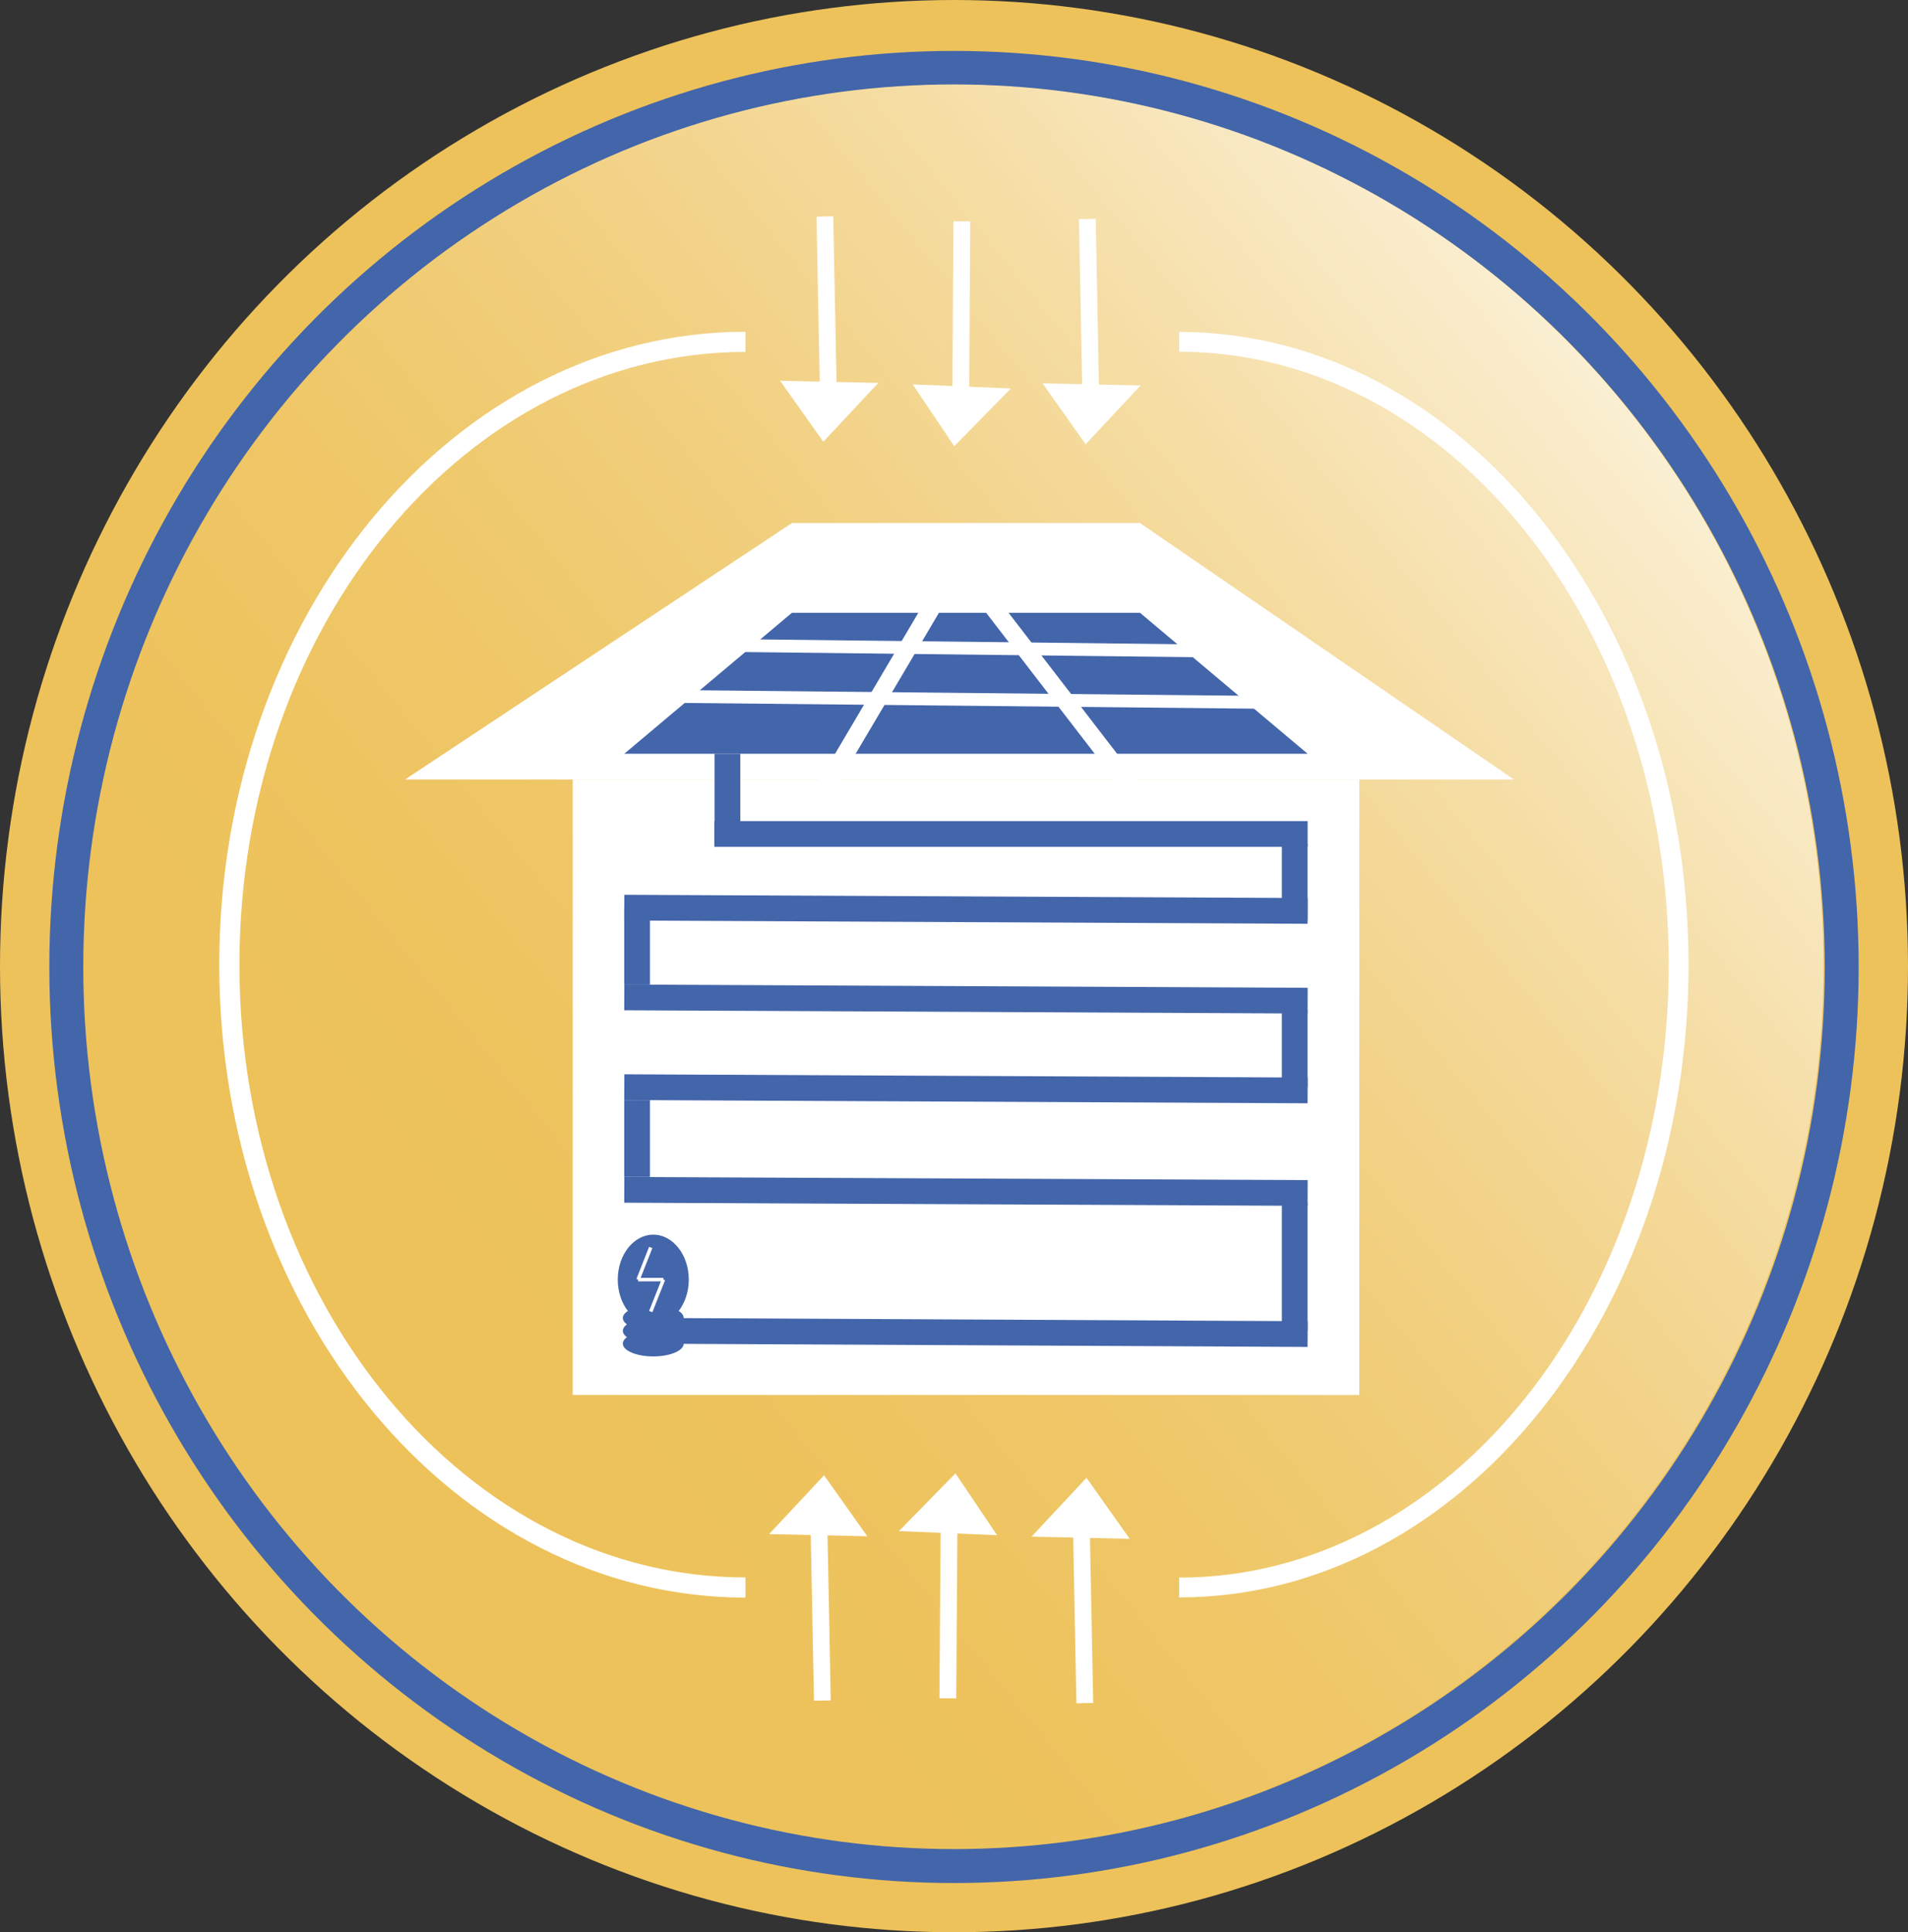<svg xmlns="http://www.w3.org/2000/svg" xmlns:xlink="http://www.w3.org/1999/xlink" viewBox="0 0 157.98 159.97"><rect x="0" y="0" width="157.98" height="159.97" fill="#333333" stroke="none"/><defs><style>.cls-1{fill:#edc25b;stroke:#edc25b;stroke-width:0.98px;}.cls-1,.cls-10,.cls-11,.cls-12,.cls-2,.cls-4,.cls-7,.cls-8,.cls-9{stroke-miterlimit:10;}.cls-10,.cls-11,.cls-12,.cls-2,.cls-4,.cls-7,.cls-8,.cls-9{fill:none;}.cls-2,.cls-9{stroke:#4365aa;}.cls-2{stroke-width:2.81px;}.cls-3{fill:url(#linear-gradient);}.cls-10,.cls-11,.cls-12,.cls-4,.cls-7,.cls-8{stroke:#fff;}.cls-4{stroke-width:1.39px;}.cls-5{fill:#fff;}.cls-6{fill:#4365aa;}.cls-7{stroke-width:1.06px;}.cls-8{stroke-width:1.47px;}.cls-9{stroke-width:2.13px;}.cls-10{stroke-width:0.29px;}.cls-11{stroke-width:1.64px;}.cls-12{stroke-width:1.67px;}</style><linearGradient id="linear-gradient" x1="152.92" y1="19.83" x2="40.6" y2="111.23" gradientUnits="userSpaceOnUse"><stop offset="0" stop-color="#fff"/><stop offset="0.18" stop-color="#faedcd"/><stop offset="0.36" stop-color="#f5dda4"/><stop offset="0.54" stop-color="#f2d184"/><stop offset="0.7" stop-color="#efc96d"/><stop offset="0.86" stop-color="#eec460"/><stop offset="1" stop-color="#edc25b"/></linearGradient></defs><title>Whole_House_Energiesprong_icon</title><g id="Layer_1" data-name="Layer 1"><ellipse class="cls-1" cx="78.99" cy="79.98" rx="78.5" ry="79.49"/><ellipse class="cls-2" cx="78.99" cy="80.05" rx="73.5" ry="74.43"/><ellipse class="cls-3" cx="78.99" cy="79.99" rx="72" ry="73"/></g><g id="icon"><line class="cls-4" x1="79.64" y1="18.32" x2="79.55" y2="32.69"/><polygon class="cls-5" points="75.57 31.82 83.7 32.16 79.01 36.94 75.57 31.82"/><line class="cls-4" x1="68.3" y1="17.92" x2="68.58" y2="32.32"/><polygon class="cls-5" points="64.59 31.52 72.72 31.7 68.17 36.57 64.59 31.52"/><line class="cls-4" x1="90.03" y1="18.13" x2="90.31" y2="32.53"/><polygon class="cls-5" points="86.32 31.73 94.44 31.91 89.89 36.78 86.32 31.73"/><polygon class="cls-5" points="33.54 64.53 65.57 43.3 94.39 43.3 125.35 64.53 33.54 64.53"/><rect class="cls-5" x="47.42" y="64.53" width="65.13" height="50.95"/><polygon class="cls-6" points="51.69 62.4 65.57 50.73 94.39 50.73 108.27 62.4 51.69 62.4"/><line class="cls-7" x1="55.42" y1="53.38" x2="101.87" y2="53.91"/><line class="cls-7" x1="53.29" y1="57.63" x2="106.14" y2="58.16"/><line class="cls-5" x1="67.97" y1="50.73" x2="60.63" y2="62.4"/><polygon class="cls-8" points="79.36 46.55 96.15 68.35 67.14 67.23 79.36 46.55"/><line class="cls-9" x1="60.23" y1="62.4" x2="60.23" y2="69.83"/><line class="cls-9" x1="59.15" y1="69.04" x2="108.27" y2="69.04"/><line class="cls-9" x1="107.2" y1="69.83" x2="107.2" y2="76.2"/><line class="cls-9" x1="51.69" y1="75.14" x2="108.27" y2="75.41"/><line class="cls-9" x1="52.75" y1="75.14" x2="52.75" y2="81.51"/><line class="cls-9" x1="51.69" y1="82.57" x2="108.27" y2="82.84"/><line class="cls-9" x1="107.2" y1="83.63" x2="107.2" y2="90"/><line class="cls-9" x1="51.69" y1="90" x2="108.27" y2="90.27"/><line class="cls-9" x1="52.75" y1="91.07" x2="52.75" y2="97.43"/><line class="cls-9" x1="51.69" y1="98.5" x2="108.27" y2="98.76"/><line class="cls-9" x1="107.2" y1="99.56" x2="107.2" y2="110.17"/><line class="cls-9" x1="53.82" y1="110.17" x2="108.27" y2="110.44"/><ellipse class="cls-6" cx="54.09" cy="105.93" rx="2.94" ry="3.72"/><ellipse class="cls-6" cx="54.09" cy="109.11" rx="2.52" ry="1.06"/><ellipse class="cls-6" cx="54.09" cy="110.17" rx="2.52" ry="1.06"/><ellipse class="cls-6" cx="54.09" cy="111.23" rx="2.52" ry="1.06"/><line class="cls-10" x1="53.88" y1="103.27" x2="52.83" y2="105.93"/><line class="cls-10" x1="52.83" y1="105.93" x2="54.93" y2="105.93"/><line class="cls-10" x1="54.93" y1="105.93" x2="53.88" y2="108.58"/><line class="cls-4" x1="78.48" y1="140.59" x2="78.58" y2="126.21"/><polygon class="cls-5" points="82.56 127.09 74.43 126.75 79.11 121.97 82.56 127.09"/><line class="cls-4" x1="89.82" y1="140.99" x2="89.54" y2="126.59"/><polygon class="cls-5" points="93.54 127.39 85.41 127.21 89.96 122.34 93.54 127.39"/><line class="cls-4" x1="68.09" y1="140.78" x2="67.81" y2="126.38"/><polygon class="cls-5" points="71.81 127.18 63.68 127 68.23 122.13 71.81 127.18"/><path class="cls-11" d="M99.64,29.31c22.84,0,41.36,23.08,41.36,51.56s-18.52,51.56-41.36,51.56" transform="translate(-2.01 -1.01)"/><path class="cls-12" d="M63.73,132.43C40.13,132.43,21,109.34,21,80.87S40.13,29.31,63.73,29.31" transform="translate(-2.01 -1.01)"/></g></svg>